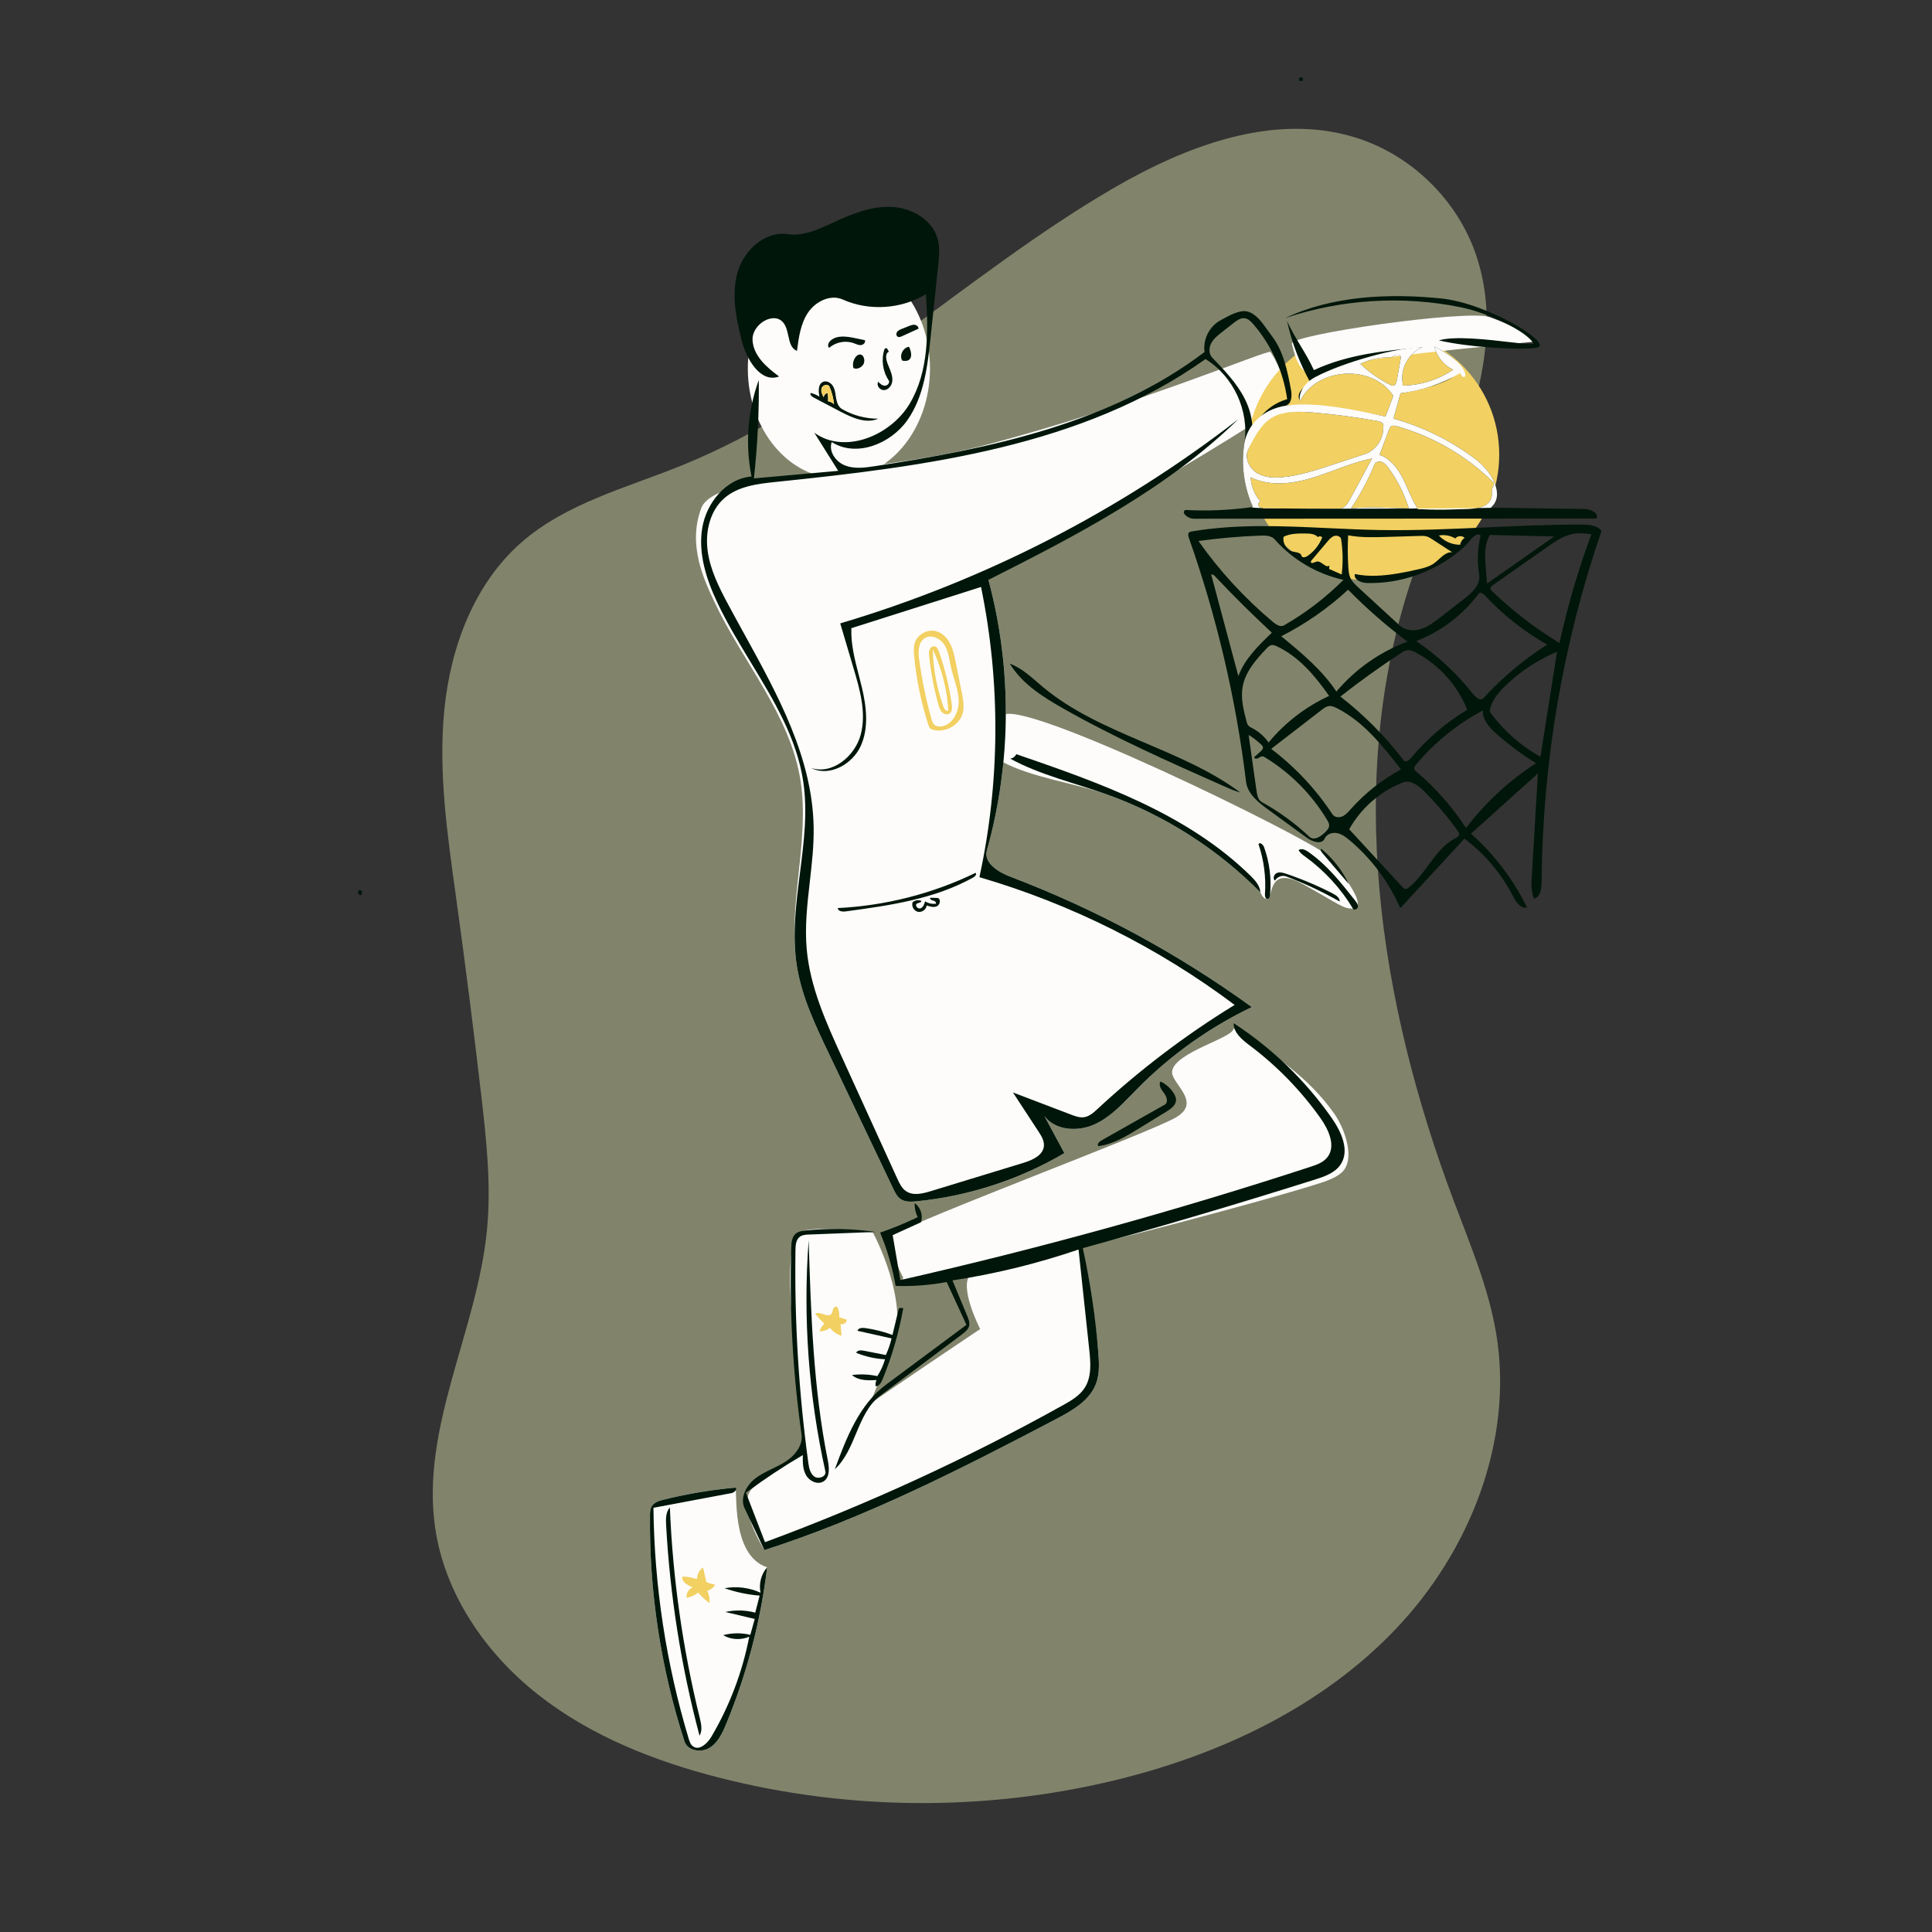 <svg width="750" height="750" viewBox="0 0 750 750" fill="none" xmlns="http://www.w3.org/2000/svg">
<rect x="0" y="0" width="750" height="750" fill="#333333" stroke="none"/>
<path fill-rule="evenodd" clip-rule="evenodd" d="M202.518 210.469C219.845 195.352 243.046 189.422 264.362 180.798C326.03 155.847 374.458 106.698 431.941 73.214C460.388 56.643 494.263 43.702 525.769 53.25C547.696 59.895 565.934 77.659 573.154 99.403C586.785 140.455 562.12 183.013 548.282 223.996C521.875 302.203 535.272 388.967 564.355 466.22C570.715 483.113 577.85 499.9 580.82 517.705C587.723 559.088 570.618 602.26 541.633 632.594C512.648 662.927 473.012 681.451 432.212 691.23C382.206 703.216 329.286 702.846 279.453 690.16C254.199 683.732 229.367 673.976 208.893 657.856C188.418 641.736 172.581 618.684 168.897 592.887C163.35 554.04 185.177 516.685 189.026 477.633C190.738 460.255 188.856 442.744 186.845 425.398C183.862 399.663 180.592 373.961 177.038 348.298C173.688 324.114 170.076 299.672 172.506 275.378C174.935 251.083 184.12 226.519 202.518 210.469Z" fill="#81846B"/>
<path d="M426.371 525.161C426.682 529.188 426.889 533.363 425.469 537.144C422.986 543.75 416.248 547.584 409.999 550.864C373.304 570.126 336.2 589.086 296.739 601.748C294.983 598.893 285.791 583.135 292.375 577.501C306.612 565.319 380.5 515.931 380.5 515.931C380.5 515.931 372.004 499.463 376.773 494.633C385.932 485.359 412.821 483.869 418.692 485.065C422.619 485.864 426.132 522.064 426.371 525.161Z" fill="#FDFCFB"/>
<path fill-rule="evenodd" clip-rule="evenodd" d="M312.933 572.712C312.933 572.712 314.259 575.618 318.433 575.618C322.607 575.618 330.441 559.542 334.674 551.001C338.953 542.371 338.701 542.271 346.247 524.05C353.792 505.83 338.882 478.508 338.882 478.508C338.882 478.508 314.497 475.259 310.351 478.508C303.854 483.599 308.001 516.109 308.001 516.109L312.933 572.712Z" fill="#FDFCFB"/>
<path d="M429.852 308.453C417.231 303.911 400.619 301.994 388.835 295.588C389.317 295.521 386.315 286.981 389.08 278.227C392.164 268.463 508.477 325.505 515.043 331.938C515.734 332.615 531.896 351.299 525.677 352.559C521.898 353.325 519.484 350.738 505.739 343.185C491.993 335.632 494.274 348.653 491.993 348.956C490.019 349.217 489.245 345.923 489.273 346.396C472.614 329.544 452.148 316.476 429.852 308.453Z" fill="#FDFCFB"/>
<path fill-rule="evenodd" clip-rule="evenodd" d="M493.227 136.626C497.532 143.431 498.534 147.706 499.63 155.685C493.166 160.941 418.855 208.148 365.008 229.75L366.01 229.674C375.114 228.945 381.858 227.345 383.706 225.107C392.908 259.315 392.7 296.005 383.112 330.107C381.763 334.905 387.362 338.447 392.055 340.276L392.296 340.369C425.559 353.004 457.138 370.059 485.944 390.945C469.409 398.878 454.263 409.697 441.395 422.765L440.027 424.167C435.472 428.862 430.911 433.721 424.994 436.438C418.486 439.426 409.694 438.947 405.4 433.216L413.201 447.638C396.023 457.753 376.663 464.14 356.84 466.24L355.796 466.346C353.669 466.555 351.345 466.667 349.588 465.451C348.329 464.578 347.583 463.168 346.916 461.779L320.671 406.689C315.889 396.623 311.218 386.367 309.408 375.388C305.483 351.571 314.414 327.14 310.8 303.274C306.931 277.726 288.417 257.193 277.416 233.812C273.18 224.81 266.938 211.665 272.177 197.372C277.416 183.079 336.831 184.821 383.112 172.624C442.874 156.875 492.462 135.418 493.227 136.626Z" fill="#FDFCFB"/>
<ellipse cx="325.661" cy="143.034" rx="35.36" ry="42.724" fill="#FDFCFB"/>
<path d="M373.799 276.572C372.62 281.672 366.445 284.922 361.545 283.08C360.893 282.835 360.601 282.093 360.387 281.431C357.581 272.726 355.728 263.714 354.872 254.609C354.717 252.96 354.598 251.265 355.07 249.677C356.096 246.222 360.193 244.024 363.639 245.08C365.988 245.799 367.798 247.752 368.903 249.946C370.008 252.139 370.501 254.581 370.982 256.989C371.778 260.964 372.573 264.939 373.368 268.914C373.874 271.441 374.379 274.061 373.799 276.572Z" fill="#FDFCFB"/>
<path d="M350.64 495.796C349.868 495.332 343.839 481.107 346.537 479.477C357.846 472.646 446.188 439.829 456.536 433.758C466.884 427.686 454.354 420.504 455.019 415.825C456.071 408.424 478.854 402.959 478.904 399.204C493.738 408.86 507.829 417.895 517.997 432.383C521.786 437.781 525.657 448.373 521.979 453.848C519.8 457.089 514.222 458.715 510.498 459.892C480.615 469.338 344.77 505.212 350.64 495.796Z" fill="#FDFCFB"/>
<path d="M297.801 608.428C295.298 629.309 289.925 649.844 281.882 669.275C280.416 672.816 278.677 676.539 275.399 678.524C272.122 680.51 266.906 679.666 265.723 676.021C256.55 647.758 252.007 617.998 252.328 588.286C252.341 587.08 252.378 585.813 252.99 584.774C253.921 583.192 255.877 582.597 257.658 582.158C266.778 579.914 276.065 578.356 285.418 577.501C286.455 577.993 283.446 603.747 297.801 608.428Z" fill="#FDFCFB"/>
<circle cx="533" cy="176.5" r="49" fill="#F2D061"/>
<path fill-rule="evenodd" clip-rule="evenodd" d="M501.504 133.439C502.911 139.651 505.142 145.87 510.371 144.917C517.165 143.678 503.29 141.226 595.149 132.712C596.199 132.615 594.356 130.575 593.44 130.053C588.612 127.298 583.521 124.962 578.287 123.09C569.795 120.054 500.699 129.883 501.504 133.439Z" fill="#FDFCFB"/>
<path fill-rule="evenodd" clip-rule="evenodd" d="M489.273 346.396C472.613 329.544 452.148 316.476 429.851 308.453C417.231 303.911 403.948 300.923 392.164 294.517C393.175 294.378 394.095 293.693 394.518 292.764C427.08 303.948 460.801 315.831 485.396 339.926C487.235 341.728 489.123 343.825 489.273 346.396Z" fill="#00160A"/>
<path fill-rule="evenodd" clip-rule="evenodd" d="M392.01 257.626C396.974 259.463 400.838 263.351 404.904 266.739C427.217 285.331 458.191 290.341 481.51 307.652C479.387 307.093 477.369 306.2 475.362 305.31C454.094 295.879 432.786 286.428 412.559 274.934C404.683 270.458 396.684 265.386 392.01 257.626L392.01 257.626Z" fill="#00160A"/>
<path fill-rule="evenodd" clip-rule="evenodd" d="M287.931 132.172C285.749 123.517 283.858 114.351 286.302 105.767C288.746 97.183 296.955 89.584 305.782 90.905C311.762 91.8 317.611 89.092 323.108 86.548L323.334 86.443C330.486 83.133 338.054 80.008 345.929 80.306C353.804 80.604 362.049 85.268 364.046 92.892C364.905 96.171 364.556 99.629 364.201 103L361.246 131.063C360.068 142.245 358.692 153.973 352.208 163.159C345.723 172.345 332.323 177.689 322.876 171.59C321.575 175.238 324.462 179.306 328.073 180.704C331.685 182.103 335.721 181.558 339.55 180.976C384.695 174.116 431.236 164.252 467.611 136.649C466.904 131.872 469.413 126.782 473.632 124.433C473.761 124.361 473.894 124.286 474.031 124.21C476.819 122.652 481.087 120.266 484 120.872C487.392 121.578 489.779 124.933 491.976 128.022C492.524 128.793 493.06 129.546 493.597 130.238C498.227 136.205 499.766 143.934 501.17 151.355C501.613 153.698 501.405 157.021 499.041 157.336C512.082 157.556 525.102 159.021 537.866 161.704L540.884 153.687C533.041 141.325 511.269 142.459 504.753 155.569C502.759 153.189 505.951 149.981 508.707 148.551C508.523 148.647 508.528 148.638 508.702 148.543C504.538 141.07 501.471 132.987 499.629 124.633C501.299 128.246 503.07 131.201 504.841 134.156C506.612 137.111 508.383 140.066 510.053 143.678C523.371 137.517 537.334 136.19 551.93 134.802L552.365 134.761C546.617 136.911 543.106 143.779 544.729 149.697C551.604 149.553 558.423 147.381 564.114 143.524C560.514 141.805 557.756 138.415 556.806 134.54C563.637 137.99 568.434 141.766 565.828 144.807C562.186 149.057 548.408 152.086 543.654 152.67L540.969 162.523C552.49 165.73 563.396 171.131 572.93 178.351C578.947 182.908 584.497 192.243 578.698 197.075L615.086 197.599C617.477 197.634 620.86 199.207 619.689 201.291L463.334 201.373C461.181 201.374 458.263 198.953 460.176 197.964C468.924 198.434 477.718 198.046 486.39 196.808C482.911 189.14 481.736 180.443 483.057 172.127C485.055 159.545 478.832 146.045 467.967 139.393C420.296 173.361 359.331 181.085 301.104 187.092C294.035 187.821 286.466 188.749 281.13 193.443C275.563 198.339 273.725 206.457 274.705 213.805C275.685 221.154 279.08 227.935 282.578 234.471C284.622 238.292 286.728 242.116 288.842 245.954C302.007 269.86 315.454 294.278 315.859 321.261C315.965 328.265 315.169 335.254 314.374 342.235C313.38 350.961 312.387 359.676 313.157 368.397C314.454 383.094 320.662 396.848 326.782 410.274L348.323 457.536C349.152 459.354 350.054 461.262 351.7 462.394C354.438 464.279 358.139 463.377 361.318 462.406L397.247 451.435C400.771 450.358 404.954 448.509 405.245 444.836C405.406 442.812 404.248 440.945 403.137 439.246L393.219 424.089L415.83 432.713C417.424 433.321 419.104 433.94 420.794 433.705C422.878 433.415 424.548 431.899 426.09 430.467C442.429 415.296 460.279 401.754 479.291 390.108C449.59 367.819 415.848 350.932 380.205 340.517C388.251 303.557 388.466 264.911 380.833 227.863L330.5 243.865C330.258 250.028 331.818 256.052 333.372 262.055L333.372 262.055L333.373 262.055L333.373 262.055C333.783 263.64 334.193 265.223 334.569 266.807C336.371 274.392 337.351 282.673 334.064 289.741C330.777 296.81 321.827 301.696 314.891 298.137C323.144 300.84 331.951 293.527 334.147 285.125C336.342 276.723 333.858 267.887 331.389 259.561L326.181 242.002C381.992 225.436 434.681 198.415 480.7 162.756C453.048 189.679 418.161 207.72 383.706 225.107C392.908 259.315 392.7 296.005 383.112 330.107C381.739 334.987 387.557 338.569 392.296 340.369C425.558 353.004 457.138 370.059 485.944 390.945C469.409 398.878 454.262 409.697 441.395 422.765C440.742 423.428 440.091 424.1 439.44 424.772C435.077 429.275 430.657 433.838 424.994 436.438C418.486 439.426 409.694 438.946 405.399 433.216L413.201 447.638C395.721 457.93 375.983 464.363 355.796 466.346C353.669 466.555 351.345 466.667 349.588 465.45C348.245 464.52 347.486 462.977 346.783 461.502L321.515 408.463C316.448 397.827 311.324 387.013 309.408 375.388C307.424 363.346 308.981 351.148 310.539 338.945C312.062 327.012 313.587 315.074 311.8 303.274C309.258 286.493 300.398 271.875 291.499 257.193C286.85 249.523 282.191 241.835 278.416 233.812C274.18 224.81 270.992 214.824 272.601 205.006C274.211 195.188 281.827 185.81 291.741 184.976C289.242 172.545 290.23 159.433 294.562 147.517C294.701 160.271 294.068 173.033 292.667 185.71L325.396 182.785L316.103 167.972C327.875 176.515 345.738 169.164 353.17 156.66C360.601 144.157 360.392 128.689 359.452 114.174C349.88 120.037 337.399 120.847 327.15 116.27C322.392 114.145 316.598 117.007 313.688 121.329C310.778 125.652 310.044 131.033 309.388 136.202C307.121 135.34 306.585 132.914 306.028 130.388C305.637 128.615 305.235 126.793 304.215 125.43C300.576 120.562 291.914 125.83 292.132 131.904C292.351 137.978 297.531 142.571 302.45 146.141C295.314 148.858 289.797 139.577 287.931 132.172ZM486.594 125.915C485.661 124.829 484.558 123.711 483.136 123.547C481.57 123.367 480.149 124.394 478.908 125.366L474.314 128.966C472.744 130.196 471.129 131.479 470.195 133.241C469.261 135.003 469.194 137.389 470.581 138.822C475.331 143.732 480.153 148.741 483.229 154.841C486.305 160.94 487.421 168.409 484.521 174.593C483.018 177.799 484.956 181.814 487.989 183.641C491.021 185.468 494.781 185.571 498.303 185.206C504.74 184.539 510.945 182.503 517.091 180.479L529.818 176.29C534.229 174.838 537.334 170.143 536.943 165.515C537.512 164.558 536.078 163.686 534.983 163.487C526.732 161.987 518.409 160.877 510.053 160.164C502.259 159.499 493.638 159.424 487.584 164.378C490.201 159.839 494.639 156.385 499.682 154.964C498.218 144.297 493.615 134.079 486.594 125.915ZM535.529 176.582C539.711 178.014 542.616 181.834 544.617 185.776C545.334 187.189 545.971 188.646 546.608 190.102L546.609 190.103C547.747 192.707 548.884 195.309 550.478 197.653C557.164 197.906 563.862 197.858 570.544 197.509C572.321 197.417 574.139 197.293 575.771 196.586C577.404 195.878 578.841 194.465 579.088 192.703C579.145 192.295 579.139 191.877 579.132 191.461C579.122 190.848 579.112 190.239 579.306 189.663C579.368 189.479 579.448 189.288 579.53 189.094C579.823 188.393 580.13 187.661 579.631 187.168C569.284 176.939 556.307 169.393 542.299 165.46C541.504 165.237 540.566 165.052 539.925 165.572C539.565 165.864 539.386 166.32 539.223 166.754L535.529 176.582ZM491.205 197.363L520.033 197.453C521.878 197.459 523.106 195.614 523.983 193.992L532.634 177.978C527.661 178.936 522.907 180.698 518.149 182.462C515.249 183.537 512.346 184.613 509.391 185.508C501.589 187.871 492.838 188.88 485.517 185.294C485.628 188.713 486.993 192.078 489.297 194.607C488.674 194.846 488.325 195.632 488.566 196.255C488.933 197.204 490.187 197.36 491.205 197.363ZM524.448 197.348C529.884 196.825 535.36 197 540.818 197.175L546.934 197.372C545.179 191.714 542.469 186.354 538.953 181.587C538.282 180.676 537.53 179.747 536.477 179.334C535.423 178.92 533.998 179.242 533.569 180.289C531.119 186.266 528.057 191.991 524.448 197.348ZM539.531 149.327C540.009 149.567 540.551 149.805 541.063 149.648C541.815 149.418 542.073 148.504 542.212 147.73L543.702 139.478C543.784 139.02 543.858 138.51 543.603 138.12C543.202 137.505 542.264 137.583 541.601 137.9C541.432 137.98 541.265 138.072 541.098 138.165C540.609 138.434 540.12 138.704 539.573 138.695C535.61 138.633 531.635 139.521 528.076 141.263C531.468 144.497 535.342 147.224 539.531 149.327ZM356.554 127.597L350.143 130.522C349.628 130.757 349.024 130.992 348.519 130.736C347.874 130.409 347.831 129.434 348.249 128.845C348.668 128.255 349.377 127.958 350.049 127.69L352.842 126.573C353.561 126.286 354.318 125.993 355.086 126.091C355.854 126.188 356.612 126.825 356.554 127.597ZM334.189 133.966C335.145 133.897 336.11 132.946 335.749 132.058L331.892 131.249C328.65 130.568 324.85 130.025 322.393 132.247C321.596 132.968 321.071 134.336 321.875 135.05C324.416 132.778 328.239 132.049 331.437 133.228C331.621 133.295 331.805 133.369 331.989 133.443L331.989 133.443C332.706 133.731 333.429 134.022 334.189 133.966ZM345.073 136.531L344.334 135.244C344.002 135.07 343.544 135.203 343.357 135.527C342.02 139.532 342.643 144.142 344.995 147.648C345.575 148.511 344.571 149.73 343.531 149.725C342.491 149.72 341.621 148.961 340.918 148.194C340.102 149.552 341.509 151.459 343.093 151.441C344.677 151.423 345.974 149.983 346.302 148.432C346.63 146.882 346.195 145.274 345.622 143.797C345.48 143.429 345.328 143.065 345.176 142.7L345.176 142.699C344.718 141.596 344.259 140.492 344.05 139.321C343.861 138.258 344.057 136.895 345.073 136.531ZM318.11 153.973C317.661 151.866 317.556 149.048 319.546 148.224C321.027 147.611 322.744 148.702 323.492 150.12C324.06 151.198 324.242 152.416 324.423 153.632C324.48 154.014 324.537 154.395 324.606 154.772C324.893 156.349 325.512 158.021 326.901 158.819C331.148 161.258 336.044 162.553 340.941 162.535C336.199 164.62 330.795 162.164 326.21 159.754L315.768 154.267C315.09 153.911 314.297 153.179 314.712 152.535C315.909 152.836 317.06 153.323 318.11 153.973ZM321.23 152.569C321.465 153.61 321.528 154.691 321.415 155.753C322.295 155.887 323.129 156.302 323.766 156.923C323.541 154.577 322.942 152.267 321.998 150.108C321.48 148.922 319.463 149.377 319 150.586C318.536 151.794 319.113 153.139 319.771 154.253C319.805 153.452 320.442 152.716 321.23 152.569ZM328.22 353.819C345.322 351.503 362.892 349.035 377.926 340.561C378.577 340.194 379.286 339.316 378.708 338.843C362.044 346.927 343.737 351.605 325.238 352.505C325.253 353.742 326.995 353.985 328.22 353.819ZM343.88 526.018C344.834 523.949 345.581 521.784 346.106 519.567L332.881 516.617C333.15 515.522 334.643 515.392 335.76 515.542C339.411 516.03 343.005 516.933 346.452 518.23L348.911 507.983C349.434 507.699 350.081 507.651 350.64 507.857C348.954 517.276 346.273 526.518 342.655 535.377C342.129 536.663 341.279 538.155 339.889 538.144C339.79 537.326 339.923 536.48 340.268 535.731C336.937 535.925 333.225 535.994 330.726 533.785C334.003 533.361 337.354 533.505 340.583 534.21C341.896 532.192 342.905 529.978 343.565 527.664C339.732 527.478 335.931 526.629 332.382 525.165C332.746 524.111 334.225 524.122 335.319 524.337L343.88 526.018ZM271.553 673.803C264.456 647.087 260.103 619.642 258.584 592.041C258.452 589.643 258.434 586.969 260.043 585.186C261.153 612.741 265.051 640.183 271.66 666.957C272.222 669.235 272.766 671.795 271.553 673.803ZM281.586 625.77C285.396 624.91 289.417 624.999 293.186 626.027L294.891 619.417C290.252 619.039 285.662 618.074 281.264 616.55C285.955 615.677 290.913 616.295 295.246 618.294C294.505 614.85 295.482 611.08 297.801 608.429C295.298 629.309 289.925 649.844 281.882 669.276C280.416 672.817 278.677 676.539 275.399 678.525C272.122 680.51 266.906 679.667 265.723 676.022C256.55 647.758 252.007 617.999 252.328 588.286C252.341 587.081 252.378 585.813 252.99 584.774C253.921 583.193 255.877 582.597 257.658 582.159C266.778 579.914 276.065 578.356 285.418 577.501C286.455 577.993 285.093 579.412 283.965 579.625L253.667 585.325C253.987 615.623 258.601 645.872 267.327 674.888C267.667 676.016 268.065 677.221 269.012 677.923C271.453 679.735 274.597 676.831 276.144 674.213C283.224 662.231 288.225 649.024 290.857 635.357C287.64 636.777 283.747 636.552 280.715 634.772C284.152 633.858 287.816 633.813 291.274 634.641L292.994 628.478L281.586 625.77ZM456.536 426.99C456.544 426.086 456.147 425.226 455.673 424.455C454.448 422.465 452.638 420.84 450.527 419.836C449.607 421.258 450.86 423.033 451.893 424.376C452.925 425.719 453.624 427.995 452.149 428.829L427.483 442.77C426.667 443.231 425.739 444.237 426.37 444.93C432.039 444.219 437.103 441.162 441.973 438.174L452.832 431.514C454.571 430.447 456.519 429.031 456.536 426.99ZM363.129 350.85C363.79 350.662 363.022 349.707 362.338 349.635C361.655 349.563 360.699 348.935 361.218 348.485L364.097 348.601C365.353 349.125 364.938 351.233 363.702 351.806C362.467 352.378 361.023 351.932 359.738 351.482C359.581 353.072 357.853 354.313 356.296 353.954C354.739 353.595 353.729 351.722 354.284 350.224C355.187 349.448 356.539 349.237 357.635 349.702C357.742 350.168 357.262 350.312 356.742 350.468C356.441 350.558 356.126 350.652 355.903 350.814C355 351.473 356.309 353.003 357.357 352.613C358.404 352.223 358.821 350.992 359.106 349.911C360.295 350.655 361.734 350.99 363.129 350.85ZM333.581 137.631C335.309 137.365 336.062 140.018 335.124 141.493C334.324 142.749 332.621 143.54 331.289 142.872C330.905 141.431 331.224 139.82 332.127 138.634C332.493 138.153 332.985 137.723 333.581 137.631ZM352.643 139.836C354.335 138.903 353.724 136.356 352.888 134.614C350.546 134.91 349.045 137.937 350.225 139.981C351.036 140.128 351.921 140.234 352.643 139.836ZM346.537 479.477L357.514 474.481C358.41 471.831 357.365 468.65 355.072 467.047C355.006 468.923 355.415 470.813 356.249 472.494C351.514 474.783 346.644 476.792 341.672 478.508C344.429 485.154 346.45 492.106 347.686 499.194C354.322 499.414 360.981 498.906 367.506 497.682L375.172 514.306L343.969 537.51C333.543 545.263 328.557 558.16 324.079 570.356C328.048 566.712 330.186 561.601 332.315 556.513C334.656 550.917 336.985 545.349 341.725 541.793L373.482 517.969C374.631 517.107 375.855 516.136 376.203 514.742C376.529 513.436 376.001 512.084 375.483 510.84L369.735 497.054C386.367 494.521 402.772 490.503 418.692 485.065L422.845 523.905C423.386 528.96 423.828 534.464 421.085 538.744C419.113 541.82 415.806 543.736 412.613 545.513C375.508 566.17 336.808 583.961 296.972 598.675L289.567 579.472C296.667 574.216 304.044 569.335 311.658 564.855C311.606 567.542 311.591 570.382 312.933 572.712C314.274 575.042 317.491 576.513 319.744 575.047C322.259 573.411 321.916 569.694 321.325 566.751C315.704 538.729 314.804 510.004 313.922 481.437C311.687 511.461 313.882 541.811 320.415 571.201C320.858 573.194 317.776 574.386 316.12 573.194C314.463 572.002 314.045 569.755 313.77 567.732C310.049 540.403 308.387 512.795 308.802 485.217C308.83 483.355 309.001 481.219 310.496 480.107C311.481 479.375 312.79 479.299 314.016 479.251L339.92 478.237C330.987 476.94 321.896 476.742 312.915 477.648C311.458 477.795 309.903 478.015 308.815 478.994C307.392 480.275 307.222 482.409 307.164 484.322C306.421 508.55 307.757 532.84 311.152 556.84C311.769 561.208 308.444 565.209 304.708 567.555C303.138 568.541 301.462 569.352 299.788 570.162C297.479 571.281 295.173 572.397 293.154 573.967C289.672 576.676 287.169 581.51 289.055 585.498L296.739 601.748C336.2 589.086 373.304 570.126 409.999 550.864C416.247 547.584 422.986 543.75 425.468 537.144C426.889 533.363 426.682 529.188 426.371 525.161C425.318 511.502 423.3 497.917 420.339 484.541C450.555 476.223 480.615 467.338 510.498 457.892C514.222 456.715 518.225 455.325 520.403 452.084C524.082 446.609 520.66 439.264 516.871 433.866C506.702 419.378 493.738 406.86 478.904 397.204C478.855 400.959 482.282 403.694 485.282 405.953C495.776 413.852 505.04 423.383 512.638 434.098C515.865 438.649 518.737 445.108 515.168 449.396C513.567 451.32 511.059 452.188 508.68 452.965C456.34 470.061 403.21 484.735 349.515 496.924L346.537 479.477ZM587.317 347.84C588.485 350.107 590.303 352.862 592.795 352.321C587.521 341.458 580.078 331.653 571.031 323.653L597.018 300.227L594.636 340.404C594.466 343.277 594.324 346.3 595.591 348.884C598.02 348.08 598.446 344.886 598.464 342.328C598.78 296.078 606.658 249.889 621.69 206.149C620.12 203.926 616.975 203.672 614.252 203.659C601.848 203.6 589.451 204.166 577.055 204.731C563.209 205.363 549.364 205.995 535.51 205.756C528.892 205.642 522.257 205.33 515.623 205.018C497.814 204.181 480.004 203.343 462.488 206.328C462.223 206.373 461.949 206.423 461.728 206.576C461.056 207.039 461.256 208.064 461.527 208.833C472.34 239.448 479.795 271.247 483.716 303.477C484.284 308.149 488.415 311.449 492.219 314.219L507.348 325.234C509.498 326.799 513.199 328.001 514.221 325.547C514.949 323.797 517.155 323.051 519.016 323.408C520.877 323.765 522.454 324.961 523.906 326.179C532.387 333.291 539.182 342.402 543.581 352.559L568.493 325.557C576.338 331.441 582.826 339.122 587.317 347.84ZM530.801 226.345C543.712 226.616 556.67 222.09 566.604 213.839C568.094 212.601 569.526 211.276 570.708 209.741C571.74 208.401 573.516 206.741 574.776 207.869C573.567 212.833 573.379 218.043 574.227 223.08C574.871 226.902 571.47 230.083 568.408 232.459L559.141 239.649C556.827 241.444 554.451 243.273 551.661 244.163C548.872 245.053 545.54 244.829 543.385 242.847L527.306 228.058C526.092 226.941 524.846 225.781 524.178 224.273C523.638 223.053 523.518 221.695 523.43 220.364C523.153 216.184 523.123 211.988 523.339 207.805C528.262 208.733 533.317 208.585 538.324 208.433L551.242 208.042C552.114 208.016 553.003 207.992 553.841 208.236C554.616 208.463 555.306 208.909 555.984 209.348L563.741 214.383C561.721 214.236 560.168 215.65 558.6 217.077L558.599 217.077C557.908 217.707 557.213 218.339 556.474 218.841C554.947 219.879 553.127 220.383 551.333 220.825C548.478 221.53 545.595 222.123 542.694 222.604C537.158 223.52 531.449 224.019 525.964 222.836C525.379 225.067 528.494 226.296 530.801 226.345ZM513.104 275.551C513.946 274.901 514.845 274.227 515.901 274.1C516.975 273.97 518.026 274.429 518.992 274.917C529.317 280.13 536.764 289.547 543.866 298.676C536.513 302.653 529.86 307.92 524.301 314.164L524.168 314.315C523.267 315.328 522.341 316.372 521.104 316.916C519.807 317.488 518.054 317.314 517.273 316.13C510.855 306.389 502.768 297.751 493.471 290.706L513.104 275.551ZM520.331 270.396C527.904 264.455 535.73 258.838 543.782 253.564C544.605 253.025 545.475 252.474 546.455 252.387C547.524 252.293 548.555 252.766 549.506 253.262C558.558 257.983 565.826 266.034 569.601 275.52C561.292 280.506 553.836 286.91 547.654 294.371C546.952 295.22 545.599 296.102 544.932 295.225C537.856 285.928 529.563 277.558 520.331 270.396ZM580.827 284.763C585.631 289.045 590.809 292.906 596.282 296.29C585.855 303.01 576.616 311.567 569.118 321.448C563.785 313.25 557.251 305.833 549.79 299.509C549.421 299.196 549.024 298.841 548.958 298.361C548.884 297.826 549.248 297.338 549.595 296.923C556.819 288.285 565.722 281.057 575.659 275.76C575.372 279.342 578.144 282.373 580.827 284.763ZM489.264 207.917C491.255 207.841 493.524 207.904 494.841 209.398C501.782 217.272 511.281 222.856 521.537 225.09C514.668 231.964 506.885 237.923 498.457 242.762C497.091 243.546 495.43 242.504 494.221 241.494C483.245 232.322 473.474 221.707 465.24 210.011C473.208 208.921 481.228 208.221 489.264 207.917ZM523.759 321.924C528.338 313.717 535.837 307.179 544.59 303.759C547.521 302.614 550.589 304.916 552.817 307.137C557.642 311.946 562.06 317.162 566.01 322.712C566.23 323.021 566.456 323.353 566.478 323.731C566.526 324.568 565.624 325.091 564.879 325.475C560.453 327.754 557.482 331.8 554.489 335.876L554.489 335.876C552.18 339.02 549.858 342.182 546.846 344.563C546.546 344.801 546.218 345.039 545.837 345.074C545.197 345.135 544.663 344.622 544.228 344.149L523.759 321.924ZM576.392 231.085C583.419 238.662 591.619 245.148 600.611 250.24C591.495 256.058 583.145 263.073 575.843 271.049C574.791 272.198 572.977 270.872 572.015 269.646C565.725 261.633 558.198 254.593 549.783 248.853C559.382 245.171 567.898 238.711 574.029 230.458C574.588 229.705 575.755 230.398 576.392 231.085ZM546.377 249.076C535.719 253.025 526.113 259.774 518.786 268.463C513.171 260.015 505.219 253.438 497.386 246.992C506.815 242.204 515.575 236.1 523.332 228.914C530.488 236.206 538.199 242.953 546.377 249.076ZM600.63 212.346C603.914 210.044 607.364 207.675 611.337 207.132C613.475 206.84 615.645 207.099 617.786 207.37C612.675 221.146 608.53 235.28 605.391 249.634C595.942 243.883 587.125 237.095 579.148 229.433C578.92 229.214 578.683 228.978 578.608 228.672C578.448 228.018 579.07 227.46 579.621 227.074L600.63 212.346ZM492.472 288.238C490.855 285.919 488.672 283.998 486.165 282.691L486.084 282.649L485.997 282.604C485.445 282.319 484.878 282.027 484.507 281.535C484.188 281.113 484.047 280.587 483.913 280.076C482.764 275.704 481.606 271.167 482.373 266.711C483.389 260.815 487.585 256.036 491.713 251.704C492.221 251.171 492.774 250.614 493.494 250.453C494.258 250.282 495.04 250.598 495.749 250.932C504.259 254.947 510.578 262.448 515.964 270.164C506.905 274.316 498.807 280.546 492.472 288.238ZM578.278 276.209C578.784 272.353 581.418 269.135 584.192 266.41C589.995 260.71 596.908 256.143 604.429 253.041L598.008 293.775C590.246 289.467 583.455 283.421 578.278 276.209ZM490.267 289.999C490.426 290.67 489.859 291.274 489.343 291.731L486.849 293.938C486.946 294.542 487.816 294.627 488.364 294.357C488.529 294.275 488.689 294.175 488.848 294.076C489.219 293.844 489.588 293.613 490.015 293.617C490.412 293.619 490.775 293.83 491.114 294.036C500.972 300.042 509.333 308.484 515.243 318.399C515.614 319.023 515.988 319.692 515.979 320.418C515.967 321.463 515.182 322.318 514.446 323.06C512.786 324.736 510.071 326.471 508.351 324.857C502.772 319.622 496.543 315.081 489.852 311.371C488.403 310.567 488.019 308.694 487.787 307.052L484.717 285.311C486.52 286.388 488.193 287.681 489.689 289.154C489.936 289.396 490.188 289.662 490.267 289.999ZM471.436 223.481C478.621 231.102 486.059 238.484 493.734 245.611C488.558 250.56 483.219 255.751 480.731 262.465L470.187 223.029C470.643 222.974 471.121 223.147 471.436 223.481ZM576.745 220.063C576.407 215.82 576.15 211.232 578.442 207.645L603.328 208.272L577.261 226.548L576.745 220.063ZM520.843 223.021L515.954 220.865L516.071 219.542C515.338 220.2 514.491 219.597 513.591 218.955C512.788 218.383 511.942 217.781 511.095 218.014C510.893 218.07 510.666 218.158 510.436 218.247C509.714 218.526 508.966 218.815 508.881 218.162C508.847 217.898 509.03 217.659 509.202 217.456L515.384 210.145C516.112 209.284 516.9 208.383 517.978 208.054C519.055 207.725 520.475 208.266 520.643 209.381C521.324 213.891 521.391 218.493 520.843 223.021ZM511.602 208.509C512.034 208.024 512.937 208.111 513.268 208.669C512.131 211.581 510.09 214.133 507.499 215.882C506.755 216.383 505.431 216.616 505.234 215.741C504.999 214.7 503.784 214.481 502.657 214.278L502.657 214.278C502.418 214.235 502.184 214.193 501.963 214.144C499.486 213.591 497.744 210.82 498.32 208.349C500.942 207.068 503.983 207.074 506.901 207.106C508.589 207.125 510.492 207.238 511.602 208.509ZM568.56 208.795C567.638 209.386 566.991 210.391 566.835 211.476C563.74 211.504 560.657 210.167 558.563 207.888C560.733 207.469 563.054 207.883 564.946 209.028C565.78 207.947 567.594 207.83 568.56 208.795ZM595.218 133.233C592.564 128.586 577.834 121.48 567.137 119.293C544.58 114.682 520.813 116.131 498.983 123.449C516.989 114.912 538.66 113.791 559.231 115.832C577.664 117.66 603.033 133.484 596.782 134.891C591.547 136.069 570.034 134.891 558.563 132.125C564.684 130.325 577.427 131.805 586.158 132.819C591.688 133.461 595.608 133.916 595.218 133.233Z" fill="#00160A"/>
<path fill-rule="evenodd" clip-rule="evenodd" d="M274.569 617.513C275.271 619.004 275.566 620.684 275.414 622.325C273.801 621.126 272.319 619.751 271.004 618.231C269.723 619.301 268.149 620.016 266.501 620.278C266.334 618.584 267.346 616.838 268.898 616.14C266.911 615.469 264.48 614.066 264.946 612.022C266.862 612.042 268.774 612.385 270.577 613.033C270.56 611.254 271.468 609.492 272.928 608.475C273.348 610.36 273.767 612.246 274.187 614.131C275.29 614.605 276.448 614.949 277.631 615.154C276.991 616.315 275.855 617.191 274.569 617.513L274.569 617.513Z" fill="#F2D061"/>
<path fill-rule="evenodd" clip-rule="evenodd" d="M326.684 518.52C324.907 518.035 323.301 516.944 322.195 515.471C321.02 516.355 319.56 516.852 318.09 516.867C318.519 515.73 319.179 514.68 320.017 513.801C318.724 512.651 317.534 511.385 316.466 510.023C318.251 508.72 321.267 511.751 322.72 510.086C323.169 509.572 323.186 508.823 323.423 508.183C323.66 507.544 324.414 506.948 324.977 507.333C325.658 508.543 325.941 509.972 325.772 511.35C326.764 511.664 327.756 511.979 328.747 512.294C328.712 513.449 327.391 514.367 326.296 513.999C326.425 515.506 326.555 517.013 326.684 518.52H326.684Z" fill="#F2D061"/>
<path fill-rule="evenodd" clip-rule="evenodd" d="M504.121 330.043C505.114 329.176 506.652 329.856 507.739 330.603C515.064 335.636 520.67 342.739 526.157 349.731C526.696 350.417 527.266 351.213 527.135 352.076C527.004 352.939 525.698 353.508 525.247 352.761C520.493 344.872 514.138 337.952 506.681 332.545C505.706 331.838 504.674 331.114 504.121 330.043L504.121 330.043Z" fill="#00160A"/>
<path fill-rule="evenodd" clip-rule="evenodd" d="M321.23 152.568C321.465 153.61 321.528 154.691 321.415 155.753C322.295 155.887 323.129 156.302 323.766 156.923C323.541 154.577 322.942 152.267 321.998 150.108C321.48 148.922 319.463 149.377 319 150.586C318.536 151.794 319.113 153.138 319.771 154.253C319.805 153.452 320.442 152.716 321.23 152.568Z" fill="#F2D061"/>
<path fill-rule="evenodd" clip-rule="evenodd" d="M520.066 349.972C513.407 346.193 506.454 342.934 499.289 340.233C497.713 339.639 495.753 340.37 494.951 341.851C493.954 341.124 494.542 339.372 495.679 338.894C496.816 338.416 498.114 338.792 499.282 339.187C505.515 341.292 511.588 343.871 517.432 346.893C518.705 347.552 520.152 348.541 520.066 349.972H520.066Z" fill="#00160A"/>
<path fill-rule="evenodd" clip-rule="evenodd" d="M490.712 328.869C492.838 334.771 493.636 341.147 493.03 347.391C492.963 348.077 492.683 348.952 491.993 348.955C491.197 348.96 491.005 347.854 491.059 347.06C491.51 340.514 490.649 333.88 488.542 327.666C489.104 326.795 490.361 327.894 490.712 328.869H490.712Z" fill="#00160A"/>
<path fill-rule="evenodd" clip-rule="evenodd" d="M523.611 343.185C520.183 339.173 516.755 335.16 513.327 331.147C512.917 330.666 512.49 329.97 512.863 329.458C517.377 333.19 521.072 337.908 523.611 343.185Z" fill="#00160A"/>
<path fill-rule="evenodd" clip-rule="evenodd" d="M139.76 347.524C139.207 347.188 138.901 346.49 139.029 345.856C139.389 345.482 140.068 345.492 140.417 345.877C140.75 346.495 140.436 347.37 139.786 347.636L139.76 347.524Z" fill="#00160A"/>
<path fill-rule="evenodd" clip-rule="evenodd" d="M505.778 31.326C505.372 31.388 504.965 31.449 504.558 31.511C504.335 31.141 504.249 30.69 504.319 30.264C504.672 30.035 505.114 29.949 505.526 30.03C505.757 30.378 505.839 30.821 505.748 31.229L505.778 31.326Z" fill="#00160A"/>
<path fill-rule="evenodd" clip-rule="evenodd" d="M373.799 276.572C372.62 281.672 366.445 284.922 361.545 283.08C360.893 282.835 360.601 282.093 360.387 281.431C357.581 272.726 355.728 263.714 354.872 254.609C354.717 252.96 354.598 251.265 355.07 249.677C356.096 246.222 360.193 244.024 363.639 245.08C365.988 245.799 367.798 247.752 368.903 249.946C370.008 252.139 370.501 254.581 370.982 256.989C371.778 260.964 372.573 264.939 373.368 268.914C373.874 271.441 374.379 274.061 373.799 276.572ZM362.762 281.377C363.531 282.043 364.654 282.138 365.656 281.958C369.949 281.187 372.305 276.245 372.164 271.886C372.024 267.527 370.15 263.433 369.198 259.177C368.534 256.213 368.282 253.06 366.699 250.468C365.116 247.876 361.557 246.125 358.987 247.743C356.393 249.377 356.418 253.11 356.831 256.148C357.881 263.866 359.463 271.512 361.563 279.014C361.804 279.877 362.084 280.789 362.762 281.377Z" fill="#F2D061"/>
<path fill-rule="evenodd" clip-rule="evenodd" d="M368.572 277.017C367.666 277.599 366.394 277.21 365.655 276.426C364.916 275.643 364.585 274.57 364.293 273.533C362.558 267.388 361.355 261.092 360.703 254.74C360.613 253.869 360.54 252.955 360.878 252.148C361.217 251.34 362.107 250.693 362.95 250.933C363.771 251.167 364.173 252.071 364.459 252.876C366.823 259.528 368.505 266.423 369.469 273.416C369.648 274.714 369.675 276.309 368.572 277.017ZM362.106 252.087C362.271 259.73 363.698 267.343 366.311 274.527C366.61 275.348 367.442 276.34 368.142 275.816C367.642 267.621 365.582 259.525 362.106 252.087Z" fill="#F2D061"/>
<path fill-rule="evenodd" clip-rule="evenodd" d="M540.884 153.687L537.866 161.704C537.187 161.561 536.387 161.386 535.486 161.19C527.338 159.411 510.882 155.82 499.683 157.397C488.857 158.921 483.987 166.271 483.057 172.126C481.736 180.443 482.91 189.14 486.39 196.808C485.084 196.994 486.539 197.135 489.911 197.238C490.331 197.335 490.788 197.362 491.205 197.363L497.666 197.383C510.79 197.538 532.524 197.5 550.312 197.405C550.367 197.488 550.422 197.571 550.478 197.653C557.164 197.906 563.862 197.858 570.544 197.509C571.543 197.457 572.554 197.395 573.539 197.225C578.726 197.165 581.033 197.108 578.698 197.074C584.497 192.243 578.947 182.907 572.93 178.35C563.396 171.131 552.49 165.73 540.969 162.523L543.654 152.67C551.809 151.667 559.755 148.988 566.852 144.848C568.937 149.604 572.923 142.679 556.806 134.54C557.756 138.414 560.514 141.805 564.114 143.523C558.423 147.381 551.603 149.553 544.729 149.697C543.106 143.779 546.617 136.911 552.365 134.76C542.606 134.76 521.472 140.603 510.536 146.403C504.643 149.528 504.054 154.735 504.753 155.568C511.269 142.458 533.041 141.324 540.884 153.687ZM573.539 197.225C574.306 197.093 575.056 196.895 575.771 196.586C577.403 195.878 578.841 194.465 579.088 192.703C579.145 192.294 579.138 191.877 579.132 191.461C579.122 190.848 579.112 190.238 579.306 189.663C579.368 189.479 579.448 189.288 579.529 189.094C579.823 188.392 580.13 187.66 579.631 187.168C569.284 176.939 556.306 169.393 542.299 165.459C541.504 165.236 540.565 165.051 539.925 165.571C539.564 165.864 539.386 166.319 539.223 166.754L535.529 176.582C539.711 178.014 542.616 181.834 544.617 185.776C545.334 187.189 545.972 188.647 546.608 190.103L546.608 190.103C547.707 192.616 548.805 195.126 550.312 197.405C559.821 197.355 568.203 197.288 573.539 197.225ZM497.666 197.383L520.033 197.453C521.877 197.459 523.106 195.614 523.983 193.992L532.633 177.978C527.661 178.936 522.907 180.698 518.149 182.462C515.248 183.537 512.346 184.613 509.391 185.508C501.589 187.87 492.838 188.88 485.517 185.294C485.628 188.713 486.993 192.078 489.296 194.606C488.673 194.846 488.325 195.632 488.566 196.255C488.782 196.815 489.308 197.098 489.911 197.238C491.892 197.298 494.534 197.346 497.666 197.383ZM487.988 183.641C484.956 181.813 483.017 177.798 484.52 174.593C490.746 161.316 495.442 158.916 510.053 160.163C518.409 160.877 526.732 161.986 534.983 163.487C536.078 163.686 537.512 164.558 536.943 165.514C537.334 170.142 534.229 174.837 529.818 176.29L517.091 180.479C510.944 182.502 504.739 184.539 498.303 185.206C494.781 185.571 491.021 185.468 487.988 183.641ZM524.448 197.348C529.883 196.824 535.36 196.999 540.818 197.175L546.934 197.372C545.179 191.714 542.469 186.354 538.953 181.586C538.282 180.676 537.53 179.747 536.477 179.334C535.423 178.92 533.998 179.242 533.569 180.289C531.119 186.265 528.057 191.991 524.448 197.348ZM541.062 149.648C540.55 149.805 540.009 149.567 539.53 149.327C535.342 147.224 531.468 144.496 528.075 141.263C531.635 139.52 535.61 138.633 539.572 138.695C540.119 138.703 540.609 138.433 541.097 138.164C541.265 138.072 541.432 137.98 541.601 137.899C542.264 137.583 543.202 137.504 543.603 138.12C543.857 138.509 543.784 139.019 543.702 139.477L542.212 147.729C542.072 148.504 541.815 149.418 541.062 149.648Z" fill="#FDFCFB"/>
</svg>
